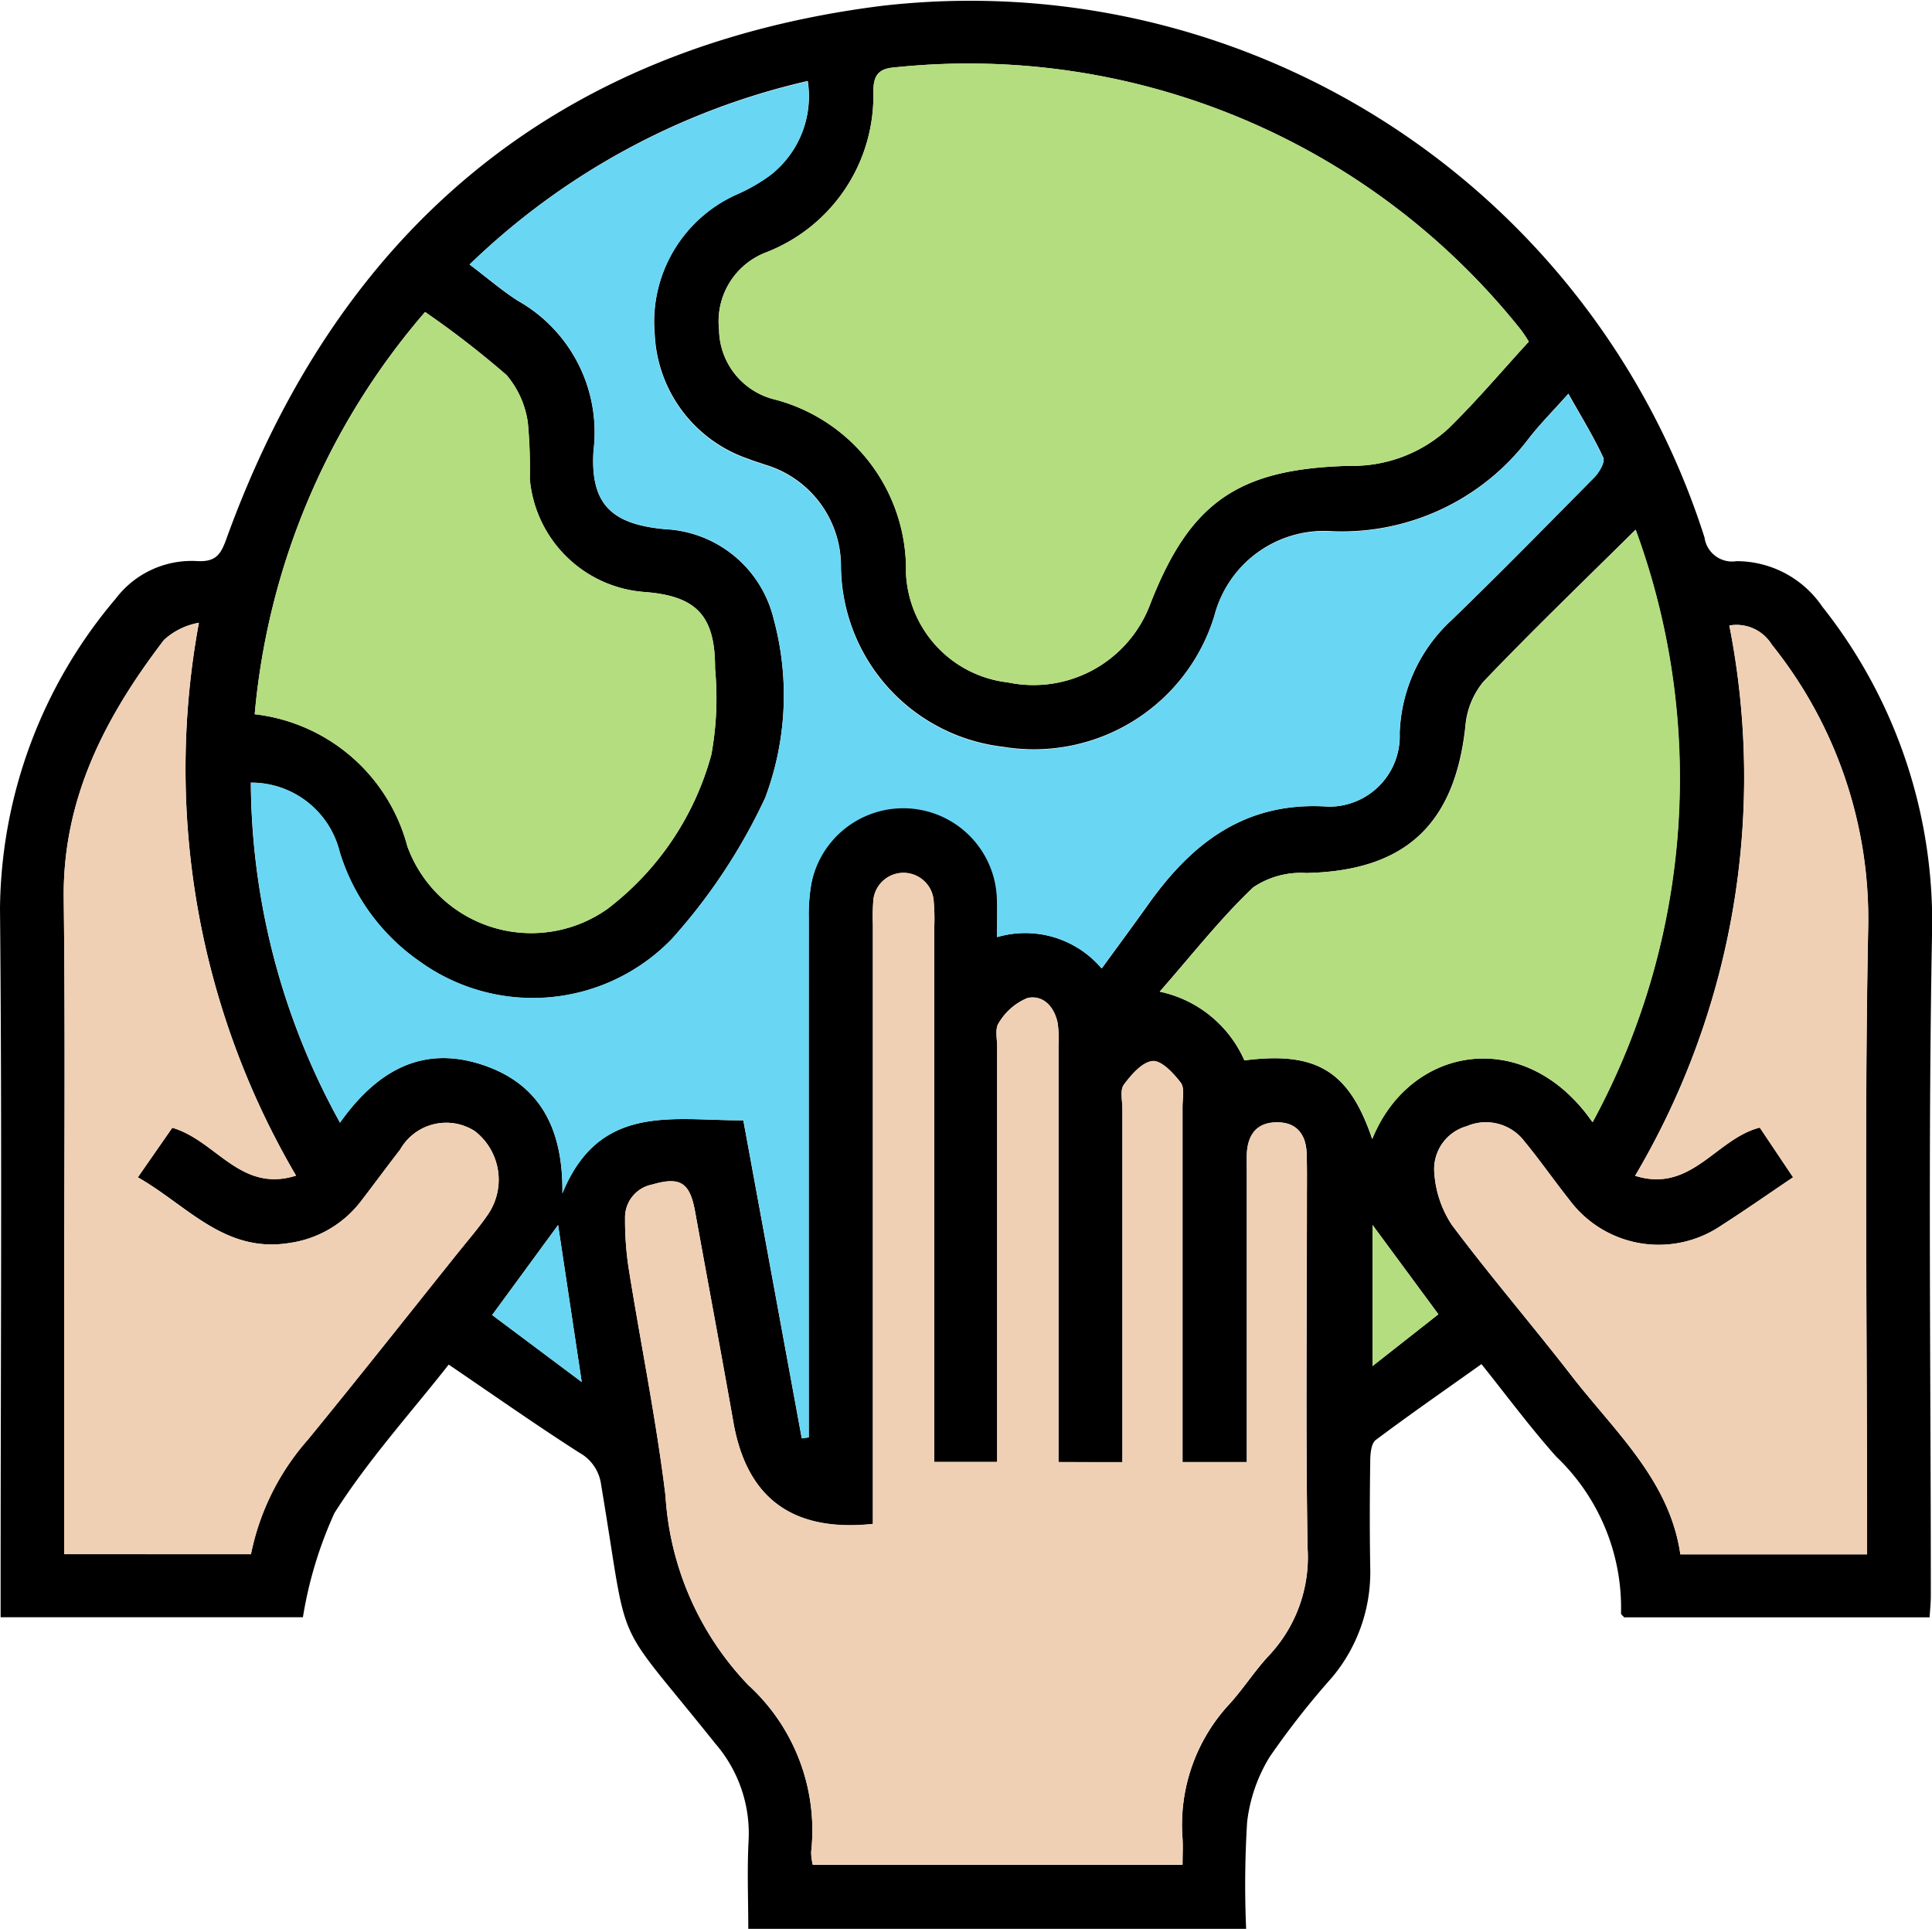 <svg id="Grupo_244769" data-name="Grupo 244769" xmlns="http://www.w3.org/2000/svg" xmlns:xlink="http://www.w3.org/1999/xlink" width="62" height="61.896" viewBox="0 0 62 61.896">
  <defs>
    <clipPath id="clip-path">
      <rect id="Rectángulo_317302" data-name="Rectángulo 317302" width="62" height="61.896" fill="none"/>
    </clipPath>
  </defs>
  <g id="Grupo_244768" data-name="Grupo 244768" clip-path="url(#clip-path)">
    <path id="Trazado_246201" data-name="Trazado 246201" d="M61.92,51.9h-9.8c-.038-.048-.1-.089-.1-.127a6.7,6.7,0,0,0-2.078-5.029c-.84-.942-1.593-1.961-2.4-2.969-1.15.818-2.287,1.607-3.393,2.435-.141.106-.173.42-.176.639-.017,1.16-.021,2.32,0,3.48a5.257,5.257,0,0,1-1.227,3.5,26.217,26.217,0,0,0-2,2.549,5.11,5.11,0,0,0-.725,2.1,32.7,32.7,0,0,0-.031,3.42H24.013c0-.956-.04-1.9.01-2.83a4.4,4.4,0,0,0-1.071-3.12c-3.373-4.226-2.728-2.741-3.661-8.3a1.378,1.378,0,0,0-.708-1.036c-1.392-.892-2.745-1.844-4.184-2.822-1.214,1.547-2.586,3.061-3.665,4.761a13.064,13.064,0,0,0-1.013,3.346H.02v-.914C.02,43.7.068,36.424,0,29.149A15.591,15.591,0,0,1,3.71,19.216a3.057,3.057,0,0,1,2.633-1.209c.575.026.739-.207.915-.694C10.838,7.4,17.833,1.513,28.28.191A24.734,24.734,0,0,1,54.7,17.249a.893.893,0,0,0,1.025.76,3.324,3.324,0,0,1,2.754,1.459A16.279,16.279,0,0,1,62,30.033c-.13,7.063-.036,14.13-.038,21.2,0,.2-.023.41-.039.667M33.969,46.918v-.937q0-6.207,0-12.414a4.017,4.017,0,0,0-.023-.71c-.1-.532-.458-.934-.969-.827a1.909,1.909,0,0,0-.923.8c-.129.177-.053.51-.053.773q0,6.207,0,12.415v.9H29.982v-.969q0-8.105,0-16.21a6.256,6.256,0,0,0-.017-.79.972.972,0,0,0-1.943.012,6.578,6.578,0,0,0-.01.711q0,9.172,0,18.345v.89c-2.593.272-4.051-.841-4.477-3.266-.4-2.257-.821-4.509-1.23-6.764-.168-.926-.474-1.124-1.378-.86a1.074,1.074,0,0,0-.868,1.086,10.182,10.182,0,0,0,.111,1.572c.391,2.445.891,4.875,1.187,7.331a9.625,9.625,0,0,0,2.657,6.071,6.311,6.311,0,0,1,2.017,5.356,1.9,1.9,0,0,0,.051.41H37.95c0-.318.015-.581,0-.84a5.7,5.7,0,0,1,1.531-4.346c.439-.49.8-1.056,1.246-1.533a4.606,4.606,0,0,0,1.235-3.455c-.061-3.716-.021-7.433-.021-11.149,0-.5.008-1-.008-1.5-.02-.62-.329-1.013-.972-1s-.927.42-.948,1.033c-.007.211,0,.422,0,.633q0,4.191,0,8.382v.855H37.95v-.892q0-5.258,0-10.517c0-.263.073-.6-.059-.771-.232-.3-.615-.714-.9-.689-.335.03-.686.438-.924.76-.129.174-.046.511-.046.774q0,5.219,0,10.438v.9ZM15.068,8.49c.6.452,1.058.854,1.569,1.174a4.848,4.848,0,0,1,2.409,4.8c-.109,1.715.577,2.365,2.3,2.52a3.769,3.769,0,0,1,3.479,2.873,9.344,9.344,0,0,1-.273,5.754,18.42,18.42,0,0,1-2.989,4.518,6.2,6.2,0,0,1-8.1.724A6.64,6.64,0,0,1,10.9,27.342a2.921,2.921,0,0,0-2.851-2.225,22.769,22.769,0,0,0,2.861,10.909c1.2-1.689,2.663-2.491,4.579-1.853,1.828.608,2.587,2.036,2.558,4.122,1.194-2.923,3.57-2.327,5.806-2.344l1.876,10.205.224-.03v-.841q0-7.908,0-15.815a5.659,5.659,0,0,1,.08-1.1A3.005,3.005,0,0,1,32,28.858c.015.378,0,.757,0,1.215a3.215,3.215,0,0,1,3.357,1.005c.523-.72,1.008-1.374,1.48-2.037,1.418-2,3.138-3.339,5.8-3.155a2.265,2.265,0,0,0,2.282-2.357,5.158,5.158,0,0,1,1.667-3.63c1.551-1.5,3.067-3.045,4.582-4.586.157-.16.348-.49.284-.63-.313-.676-.708-1.314-1.121-2.05-.486.545-.892.956-1.249,1.407a7.516,7.516,0,0,1-6.467,3,3.634,3.634,0,0,0-3.645,2.725,6.057,6.057,0,0,1-6.774,4.2,5.878,5.878,0,0,1-5.207-5.81,3.4,3.4,0,0,0-2.442-3.246c-.173-.062-.352-.112-.522-.181a4.435,4.435,0,0,1-3.012-3.987,4.485,4.485,0,0,1,2.607-4.495,5.682,5.682,0,0,0,1.094-.622,3.2,3.2,0,0,0,1.209-3.025A22.968,22.968,0,0,0,15.068,8.49M49.06,10.964a4.369,4.369,0,0,0-.252-.378A22.662,22.662,0,0,0,28.681,2.168c-.542.044-.649.318-.654.766A5.39,5.39,0,0,1,24.558,8.11a2.371,2.371,0,0,0-1.483,2.47A2.339,2.339,0,0,0,24.8,12.805a5.642,5.642,0,0,1,4.275,5.584A3.693,3.693,0,0,0,32.346,21.9a4,4,0,0,0,4.545-2.458c1.279-3.317,2.831-4.4,6.417-4.492a4.539,4.539,0,0,0,3.176-1.2c.9-.879,1.714-1.846,2.575-2.784m8.483,26.814c-.818.551-1.548,1.064-2.3,1.544a3.569,3.569,0,0,1-4.874-.811c-.491-.619-.942-1.271-1.445-1.88a1.554,1.554,0,0,0-1.855-.492,1.431,1.431,0,0,0-1.039,1.516,3.445,3.445,0,0,0,.562,1.653c1.231,1.645,2.574,3.205,3.832,4.83,1.39,1.795,3.158,3.36,3.5,5.74h5.991V48.9c0-6.379-.089-12.759.036-19.136a14.052,14.052,0,0,0-3.09-9.074,1.33,1.33,0,0,0-1.365-.617,25.135,25.135,0,0,1-3.023,17.658c1.8.57,2.6-1.2,4-1.546l1.067,1.592M2.059,49.874H8.052a7.906,7.906,0,0,1,1.821-3.669c1.622-1.976,3.206-3.983,4.8-5.978.33-.411.679-.809.976-1.244A1.972,1.972,0,0,0,15.24,36.3a1.7,1.7,0,0,0-2.4.595c-.42.541-.825,1.094-1.243,1.637a3.51,3.51,0,0,1-2.326,1.36C7.195,40.215,6,38.672,4.423,37.78l1.106-1.591c1.4.4,2.187,2.1,3.971,1.536a25.8,25.8,0,0,1-3.117-17.74,2.237,2.237,0,0,0-1.12.55c-1.872,2.45-3.256,5.081-3.217,8.3.054,4.507.013,9.015.013,13.522,0,2.477,0,4.954,0,7.515M8.174,22.92a5.748,5.748,0,0,1,4.9,4.243,4.231,4.231,0,0,0,6.415,2.007,9.272,9.272,0,0,0,3.339-4.957,10.094,10.094,0,0,0,.119-2.752c.007-1.7-.59-2.338-2.273-2.464A3.99,3.99,0,0,1,17,15.373a15.952,15.952,0,0,0-.063-1.812,3,3,0,0,0-.68-1.521,29.5,29.5,0,0,0-2.617-2.027A22.837,22.837,0,0,0,8.174,22.92M51.107,36.006A23.142,23.142,0,0,0,52.485,17c-1.7,1.683-3.33,3.249-4.89,4.885a2.582,2.582,0,0,0-.571,1.431c-.343,3.159-1.95,4.635-5.11,4.7a2.733,2.733,0,0,0-1.7.461c-1.063,1.01-1.974,2.179-3,3.346a3.836,3.836,0,0,1,2.719,2.206c2.32-.3,3.367.347,4.1,2.522,1.222-3.024,4.925-3.626,7.065-.547M15.794,42.2l2.874,2.15-.758-5.038L15.794,42.2m30.366-.024-2.115-2.868v4.529l2.115-1.662" transform="translate(0 -0.001)"/>
    <path id="Trazado_246202" data-name="Trazado 246202" d="M140.758,196.024h2.049v-.9q0-5.219,0-10.438c0-.263-.083-.6.046-.774.239-.322.59-.729.924-.76.285-.026.668.387.9.689.132.171.059.509.059.771q0,5.259,0,10.517v.892H146.8v-.855q0-4.191,0-8.382c0-.211,0-.422,0-.633.021-.614.3-1.024.948-1.033s.952.384.972,1c.016.5.008,1,.008,1.5,0,3.717-.04,7.434.021,11.149a4.606,4.606,0,0,1-1.235,3.455c-.451.477-.807,1.043-1.246,1.533a5.7,5.7,0,0,0-1.531,4.346c.018.26,0,.522,0,.841H132.872a1.914,1.914,0,0,1-.051-.41,6.311,6.311,0,0,0-2.017-5.356,9.624,9.624,0,0,1-2.657-6.071c-.3-2.456-.8-4.887-1.187-7.331a10.159,10.159,0,0,1-.111-1.572,1.074,1.074,0,0,1,.868-1.086c.9-.264,1.21-.066,1.378.86.409,2.255.834,4.507,1.23,6.764.426,2.425,1.884,3.538,4.477,3.266v-.89q0-9.173,0-18.345a6.58,6.58,0,0,1,.01-.711.972.972,0,0,1,1.943-.012,6.257,6.257,0,0,1,.017.79q0,8.105,0,16.21v.969h2.017v-.9q0-6.207,0-12.415c0-.263-.076-.6.053-.773a1.908,1.908,0,0,1,.923-.8c.512-.108.872.294.969.827a4,4,0,0,1,.023.71q0,6.207,0,12.415v.937" transform="translate(-106.79 -149.107)" fill="#f0d0b4"/>
    <path id="Trazado_246203" data-name="Trazado 246203" d="M57.94,22.376A22.968,22.968,0,0,1,68.789,16.5a3.2,3.2,0,0,1-1.209,3.024,5.683,5.683,0,0,1-1.094.622,4.485,4.485,0,0,0-2.607,4.495,4.435,4.435,0,0,0,3.013,3.987c.171.068.349.119.522.181a3.4,3.4,0,0,1,2.442,3.246,5.878,5.878,0,0,0,5.207,5.81,6.057,6.057,0,0,0,6.774-4.2,3.635,3.635,0,0,1,3.645-2.726,7.516,7.516,0,0,0,6.467-3c.356-.451.763-.862,1.249-1.407.413.735.808,1.373,1.121,2.05.065.14-.126.47-.284.63C92.52,30.738,91,32.28,89.453,33.784a5.158,5.158,0,0,0-1.667,3.63A2.265,2.265,0,0,1,85.5,39.772c-2.659-.183-4.379,1.159-5.8,3.155-.471.664-.956,1.317-1.48,2.037a3.215,3.215,0,0,0-3.357-1.005c0-.458.013-.837,0-1.215a3.005,3.005,0,0,0-5.954-.486,5.671,5.671,0,0,0-.08,1.1q-.008,7.908,0,15.815v.841l-.224.03L66.729,49.837c-2.236.017-4.612-.579-5.806,2.344.028-2.086-.731-3.513-2.558-4.122-1.916-.638-3.384.164-4.579,1.853A22.769,22.769,0,0,1,50.925,39a2.921,2.921,0,0,1,2.851,2.225,6.639,6.639,0,0,0,2.561,3.508,6.2,6.2,0,0,0,8.1-.724,18.421,18.421,0,0,0,2.989-4.518,9.346,9.346,0,0,0,.273-5.754,3.769,3.769,0,0,0-3.479-2.873c-1.726-.156-2.412-.805-2.3-2.52a4.848,4.848,0,0,0-2.409-4.8c-.511-.32-.97-.722-1.569-1.174" transform="translate(-42.872 -13.887)" fill="#69d6f4"/>
    <path id="Trazado_246204" data-name="Trazado 246204" d="M171.874,22.008c-.861.938-1.675,1.905-2.575,2.784a4.54,4.54,0,0,1-3.177,1.2c-3.586.09-5.138,1.175-6.417,4.492a4,4,0,0,1-4.545,2.458,3.693,3.693,0,0,1-3.273-3.512,5.642,5.642,0,0,0-4.275-5.584,2.339,2.339,0,0,1-1.722-2.225,2.37,2.37,0,0,1,1.483-2.47,5.39,5.39,0,0,0,3.468-5.177c.005-.448.112-.722.654-.765a22.662,22.662,0,0,1,20.127,8.418,4.406,4.406,0,0,1,.252.378" transform="translate(-122.814 -11.044)" fill="#b4dd7f"/>
    <path id="Trazado_246205" data-name="Trazado 246205" d="M302.561,144.536l-1.067-1.592c-1.394.35-2.2,2.116-4,1.546a25.135,25.135,0,0,0,3.023-17.658,1.33,1.33,0,0,1,1.365.617,14.053,14.053,0,0,1,3.09,9.074c-.125,6.376-.036,12.757-.036,19.136v.977h-5.99c-.346-2.381-2.114-3.945-3.5-5.74-1.258-1.625-2.6-3.186-3.832-4.83a3.447,3.447,0,0,1-.563-1.653,1.431,1.431,0,0,1,1.039-1.516,1.553,1.553,0,0,1,1.855.492c.5.609.954,1.261,1.445,1.88a3.569,3.569,0,0,0,4.874.811c.75-.48,1.479-.992,2.3-1.544" transform="translate(-245.018 -106.759)" fill="#f0d0b4"/>
    <path id="Trazado_246206" data-name="Trazado 246206" d="M12.942,156.261v-7.515c0-4.508.041-9.015-.013-13.522-.039-3.222,1.345-5.853,3.217-8.3a2.24,2.24,0,0,1,1.12-.55,25.8,25.8,0,0,0,3.117,17.74c-1.783.569-2.57-1.132-3.971-1.536l-1.106,1.591c1.574.892,2.772,2.434,4.847,2.107a3.51,3.51,0,0,0,2.326-1.36c.418-.543.824-1.1,1.243-1.637a1.7,1.7,0,0,1,2.4-.594,1.971,1.971,0,0,1,.413,2.688c-.3.434-.646.832-.975,1.244-1.6,1.995-3.182,4-4.8,5.978a7.907,7.907,0,0,0-1.821,3.669Z" transform="translate(-10.884 -106.387)" fill="#f0d0b4"/>
    <path id="Trazado_246207" data-name="Trazado 246207" d="M51.692,76.219a22.837,22.837,0,0,1,5.47-12.908,29.5,29.5,0,0,1,2.617,2.027,2.993,2.993,0,0,1,.68,1.521,15.918,15.918,0,0,1,.064,1.813,3.99,3.99,0,0,0,3.67,3.624c1.683.126,2.28.761,2.273,2.464a10.093,10.093,0,0,1-.119,2.752,9.271,9.271,0,0,1-3.339,4.957,4.231,4.231,0,0,1-6.415-2.007,5.749,5.749,0,0,0-4.9-4.243" transform="translate(-43.518 -53.299)" fill="#b4dd7f"/>
    <path id="Trazado_246208" data-name="Trazado 246208" d="M249.246,126.5c-2.14-3.079-5.843-2.477-7.065.547-.737-2.175-1.783-2.818-4.1-2.523a3.836,3.836,0,0,0-2.719-2.205c1.024-1.167,1.936-2.335,3-3.346a2.732,2.732,0,0,1,1.7-.461c3.16-.068,4.767-1.544,5.11-4.7a2.583,2.583,0,0,1,.571-1.431c1.56-1.635,3.191-3.2,4.89-4.885a23.141,23.141,0,0,1-1.378,19.006" transform="translate(-198.139 -90.498)" fill="#b4dd7f"/>
    <path id="Trazado_246209" data-name="Trazado 246209" d="M99.876,251.473l2.116-2.888.758,5.038-2.874-2.15" transform="translate(-84.082 -209.275)" fill="#69d6f4"/>
    <path id="Trazado_246210" data-name="Trazado 246210" d="M280.641,251.434l-2.115,1.662v-4.529l2.115,2.868" transform="translate(-234.481 -209.259)" fill="#b4dd7f"/>
  </g>
</svg>
